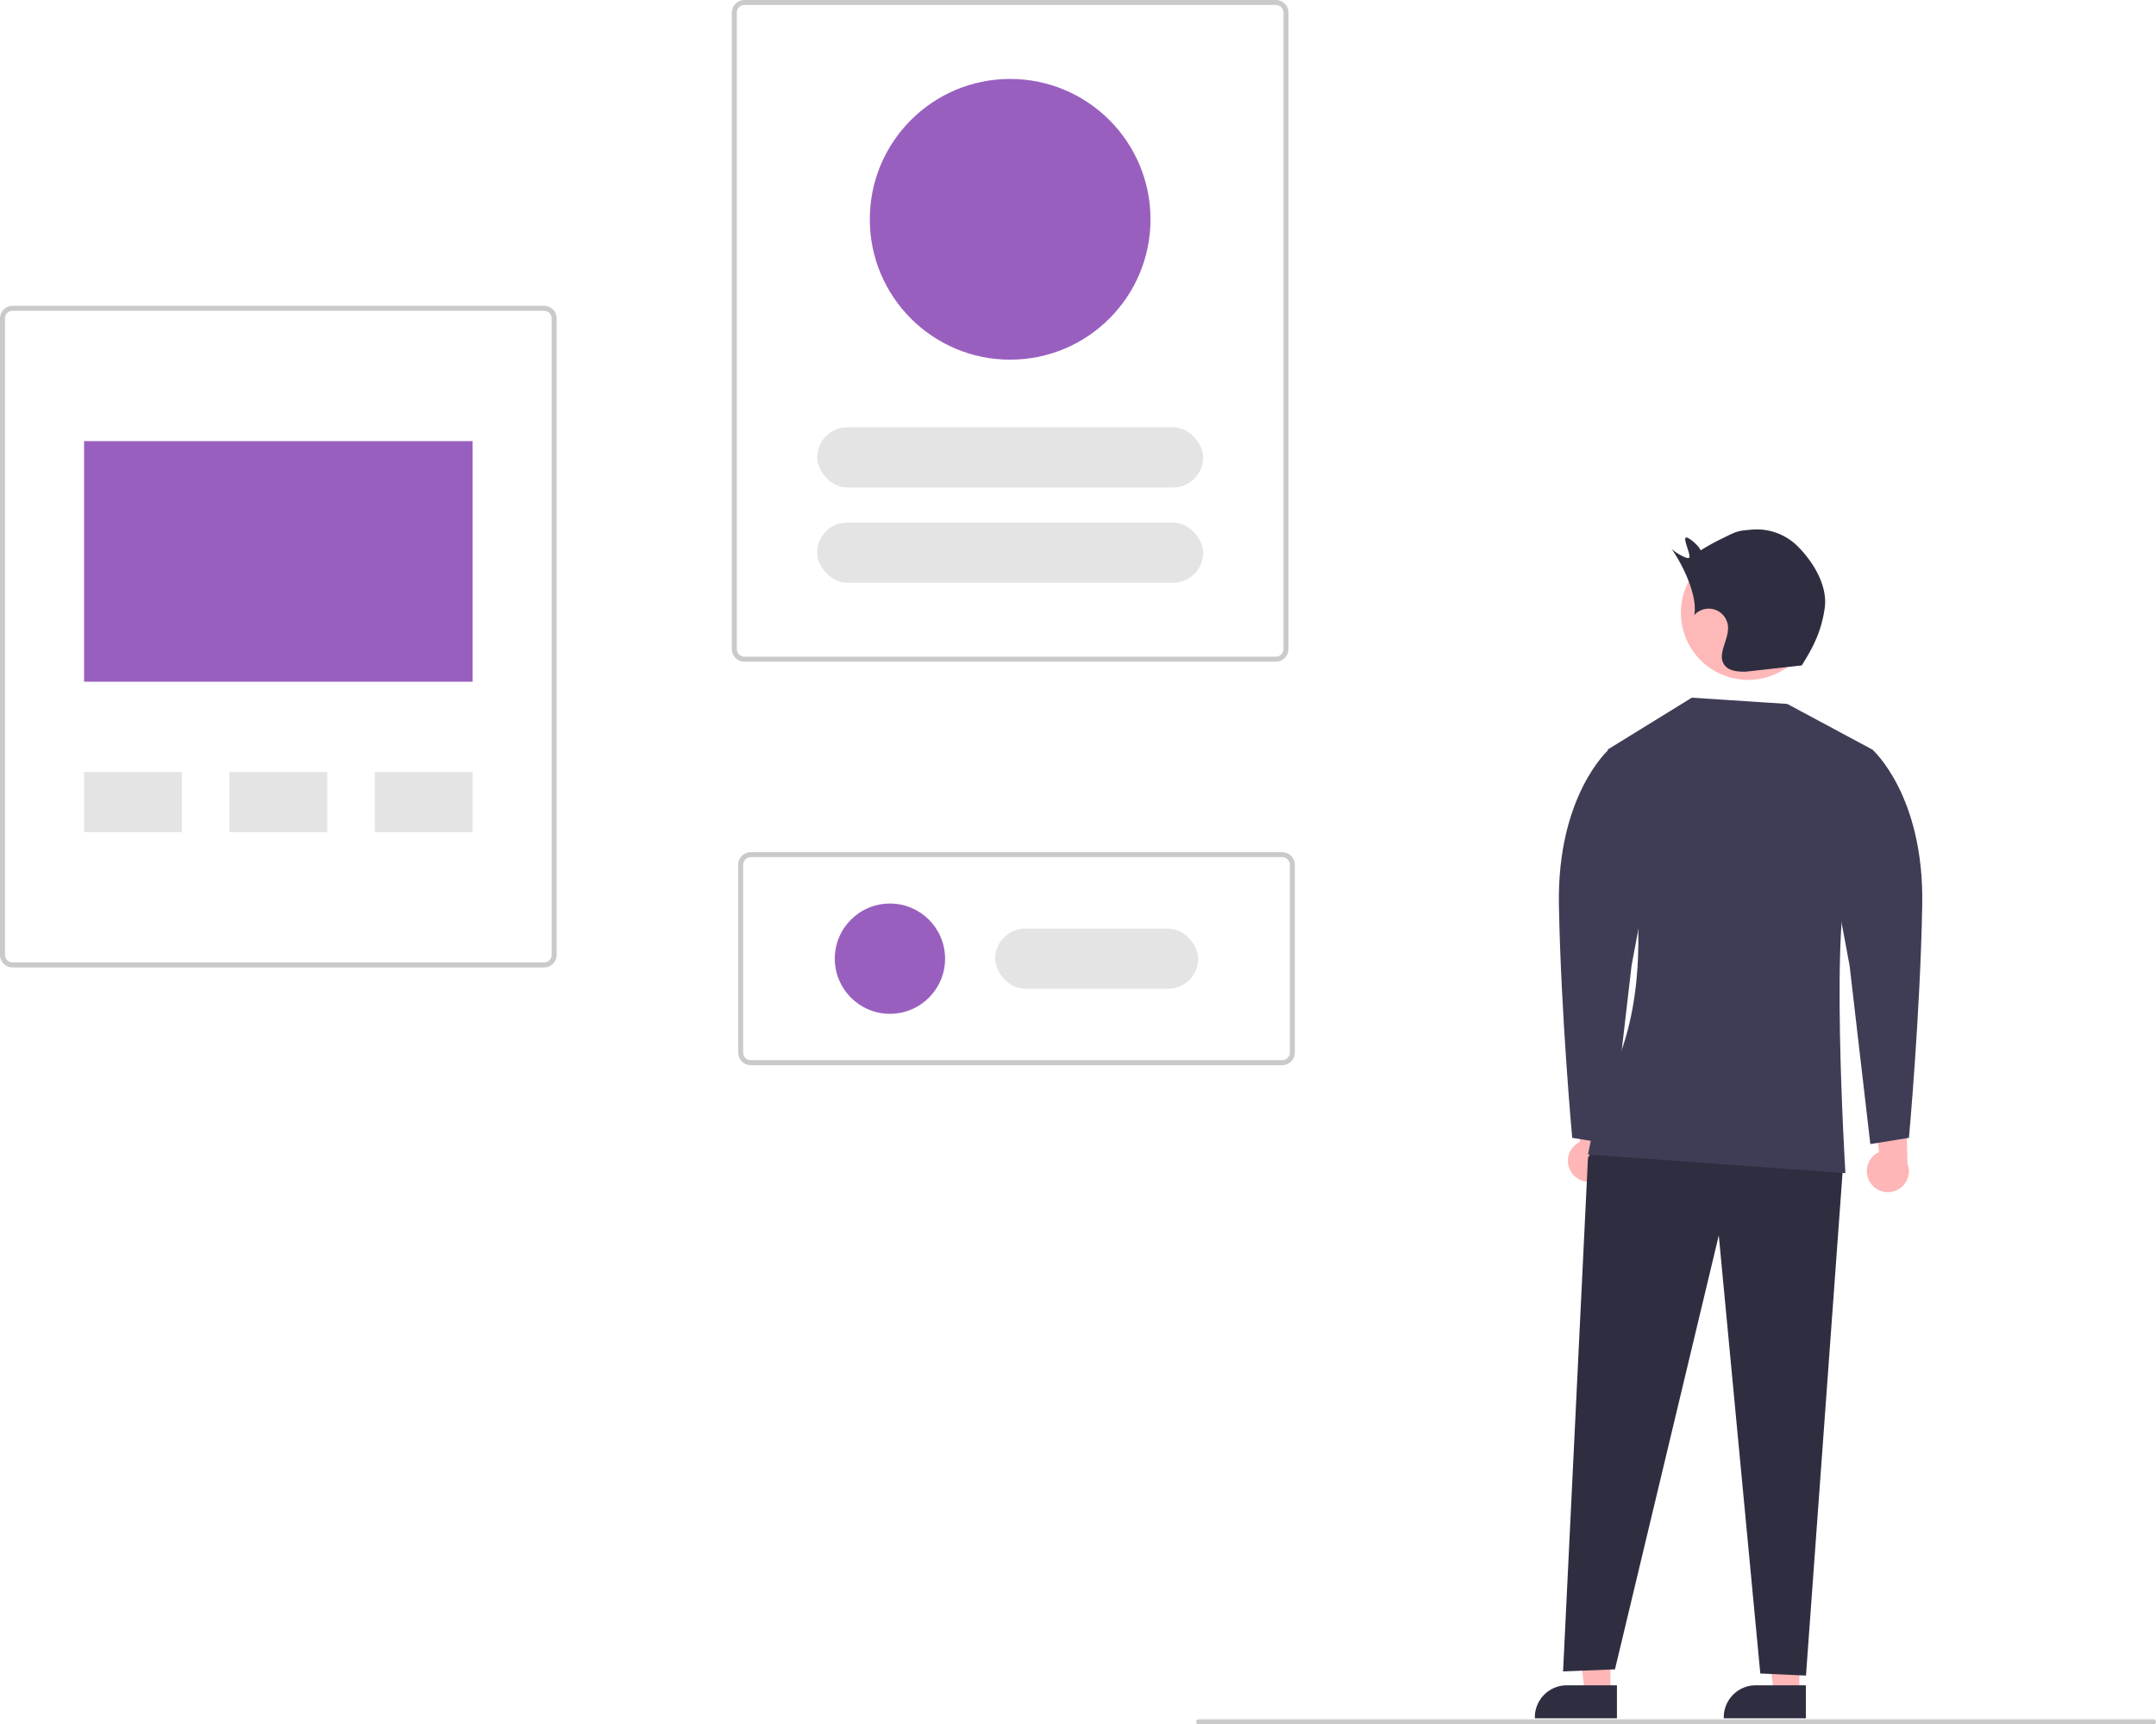 <svg xmlns="http://www.w3.org/2000/svg" width="860.248" height="688" xmlns:v="https://vecta.io/nano"><path d="M217.107 386H5c-2.76-.003-4.997-2.24-5-5V127c.003-2.76 2.24-4.997 5-5h212.107c2.76.003 4.997 2.24 5 5v254c-.003 2.76-2.24 4.997-5 5zM5 124c-1.656.002-2.998 1.344-3 3v254c.002 1.656 1.344 2.998 3 3h212.107c1.656-.002 2.998-1.344 3-3V127c-.002-1.656-1.344-2.998-3-3z" fill="#cacaca"/><path fill="#995fbf" d="M33.553 176h155v96h-155z"/><path d="M33.553 308h39v24h-39zm116 0h39v24h-39zm-58 0h39v24h-39z" fill="#e4e4e4"/><path d="M509.107 264H297c-2.76-.003-4.997-2.24-5-5V5c.003-2.76 2.24-4.997 5-5h212.107c2.76.003 4.997 2.24 5 5v254c-.003 2.76-2.24 4.997-5 5zM297 2c-1.656.002-2.998 1.344-3 3v254c.002 1.656 1.344 2.998 3 3h212.107c1.656-.002 2.998-1.344 3-3V5c-.002-1.656-1.344-2.998-3-3zm214.64 423H299.534c-2.76-.003-4.997-2.24-5-5v-75c.003-2.76 2.24-4.997 5-5H511.64c2.76.003 4.997 2.24 5 5v75c-.003 2.76-2.24 4.997-5 5zm-212.106-83c-1.656.002-2.998 1.344-3 3v75c.002 1.656 1.344 2.998 3 3H511.64c1.656-.002 2.998-1.344 3-3v-75c-.002-1.656-1.344-2.998-3-3z" fill="#cacaca"/><g fill="#e4e4e4"><rect x="326.053" y="170.5" width="154" height="24" rx="12"/><rect x="326.053" y="208.5" width="154" height="24" rx="12"/></g><circle cx="403.053" cy="87.5" r="56" fill="#995fbf"/><rect x="397.087" y="370.5" width="81" height="24" rx="12" fill="#e4e4e4"/><circle cx="355.087" cy="382.5" r="22" fill="#995fbf"/><path d="M859.248 688h-381a1 1 0 1 1 0-2h381a1 1 0 1 1 0 2z" fill="#cacaca"/><g fill="#ffb6b6"><use href="#B"/><use href="#B" x="-119.285" y="-4.142"/><path d="M717.949 675.734h-10.155l-4.832-39.172h14.989l-.002 39.172z"/></g><use href="#C" fill="#2f2e41"/><path fill="#ffb6b6" d="M642.568 675.734h-10.156l-4.831-39.172h14.988l-.001 39.172z"/><use href="#C" x="-75.381" fill="#2f2e41"/><circle cx="867.651" cy="350.906" r="26.819" transform="matrix(.877 -.48 .48 .877 -231.865 353.179)" fill="#ffb8b8"/><path fill="#2f2e41" d="M638.578 453.984l-4.97 7.873-9.94 205.018 20.709-.828 41.419-173.13 16.567 174.786 18.224.829 14.787-203.261-96.796-11.287z"/><g fill="#3f3d56"><path d="M747.095 299.079l-33.963-18.224-38.105-2.485-33.578 20.709s29.436 86.979-2.87 137.509l-4.97 24.023 102.718 7.455s-6.627-107.688 2.485-120.942 8.284-48.045 8.284-48.045z"/><path d="M735.374 303.593l11.721-4.514s20.709 18.224 19.881 62.128-5.303 92.777-5.303 92.777l-15.406 2.485-8.284-71.24-11.597-62.128zm-81.761 0l-11.721-4.514s-20.709 18.224-19.881 62.128 5.303 92.777 5.303 92.777l15.406 2.485 8.284-71.24 11.597-62.128z"/></g><path d="M717.163 217.849c-4.751-4.661-11.279-7.05-17.916-6.558-5.772.466-6.148.606-11.333 3.185a91.53 91.53 0 0 0-9.399 5.141c-.028-1.232-5.144-5.945-5.972-5.032s2.135 6.841 1.473 7.881-6.646-2.677-7.272-3.739c4.623 6.375 10.727 18.979 9.262 26.716 2.068-2.335 5.339-3.194 8.288-2.178s4.996 3.707 5.188 6.82c.326 5.29-4.576 11.09-1.37 15.311 1.834 2.415 5.327 2.616 8.36 2.601l22.435-2.501c4.82-7.682 7.825-13.774 9.137-22.747s-4.448-18.508-10.88-24.9z" fill="#2f2e41"/><defs ><path id="B" d="M746.379 472.045a8.33 8.33 0 0 1 3.327-12.332l-2.944-29.455 13.62 7.149.708 26.875c1.525 3.96-.154 8.435-3.907 10.416s-8.395.841-10.804-2.653z"/><path id="C" d="M720.539 685.578l-32.746-.001v-.414a12.75 12.75 0 0 1 12.746-12.745h.001 20z"/></defs></svg>